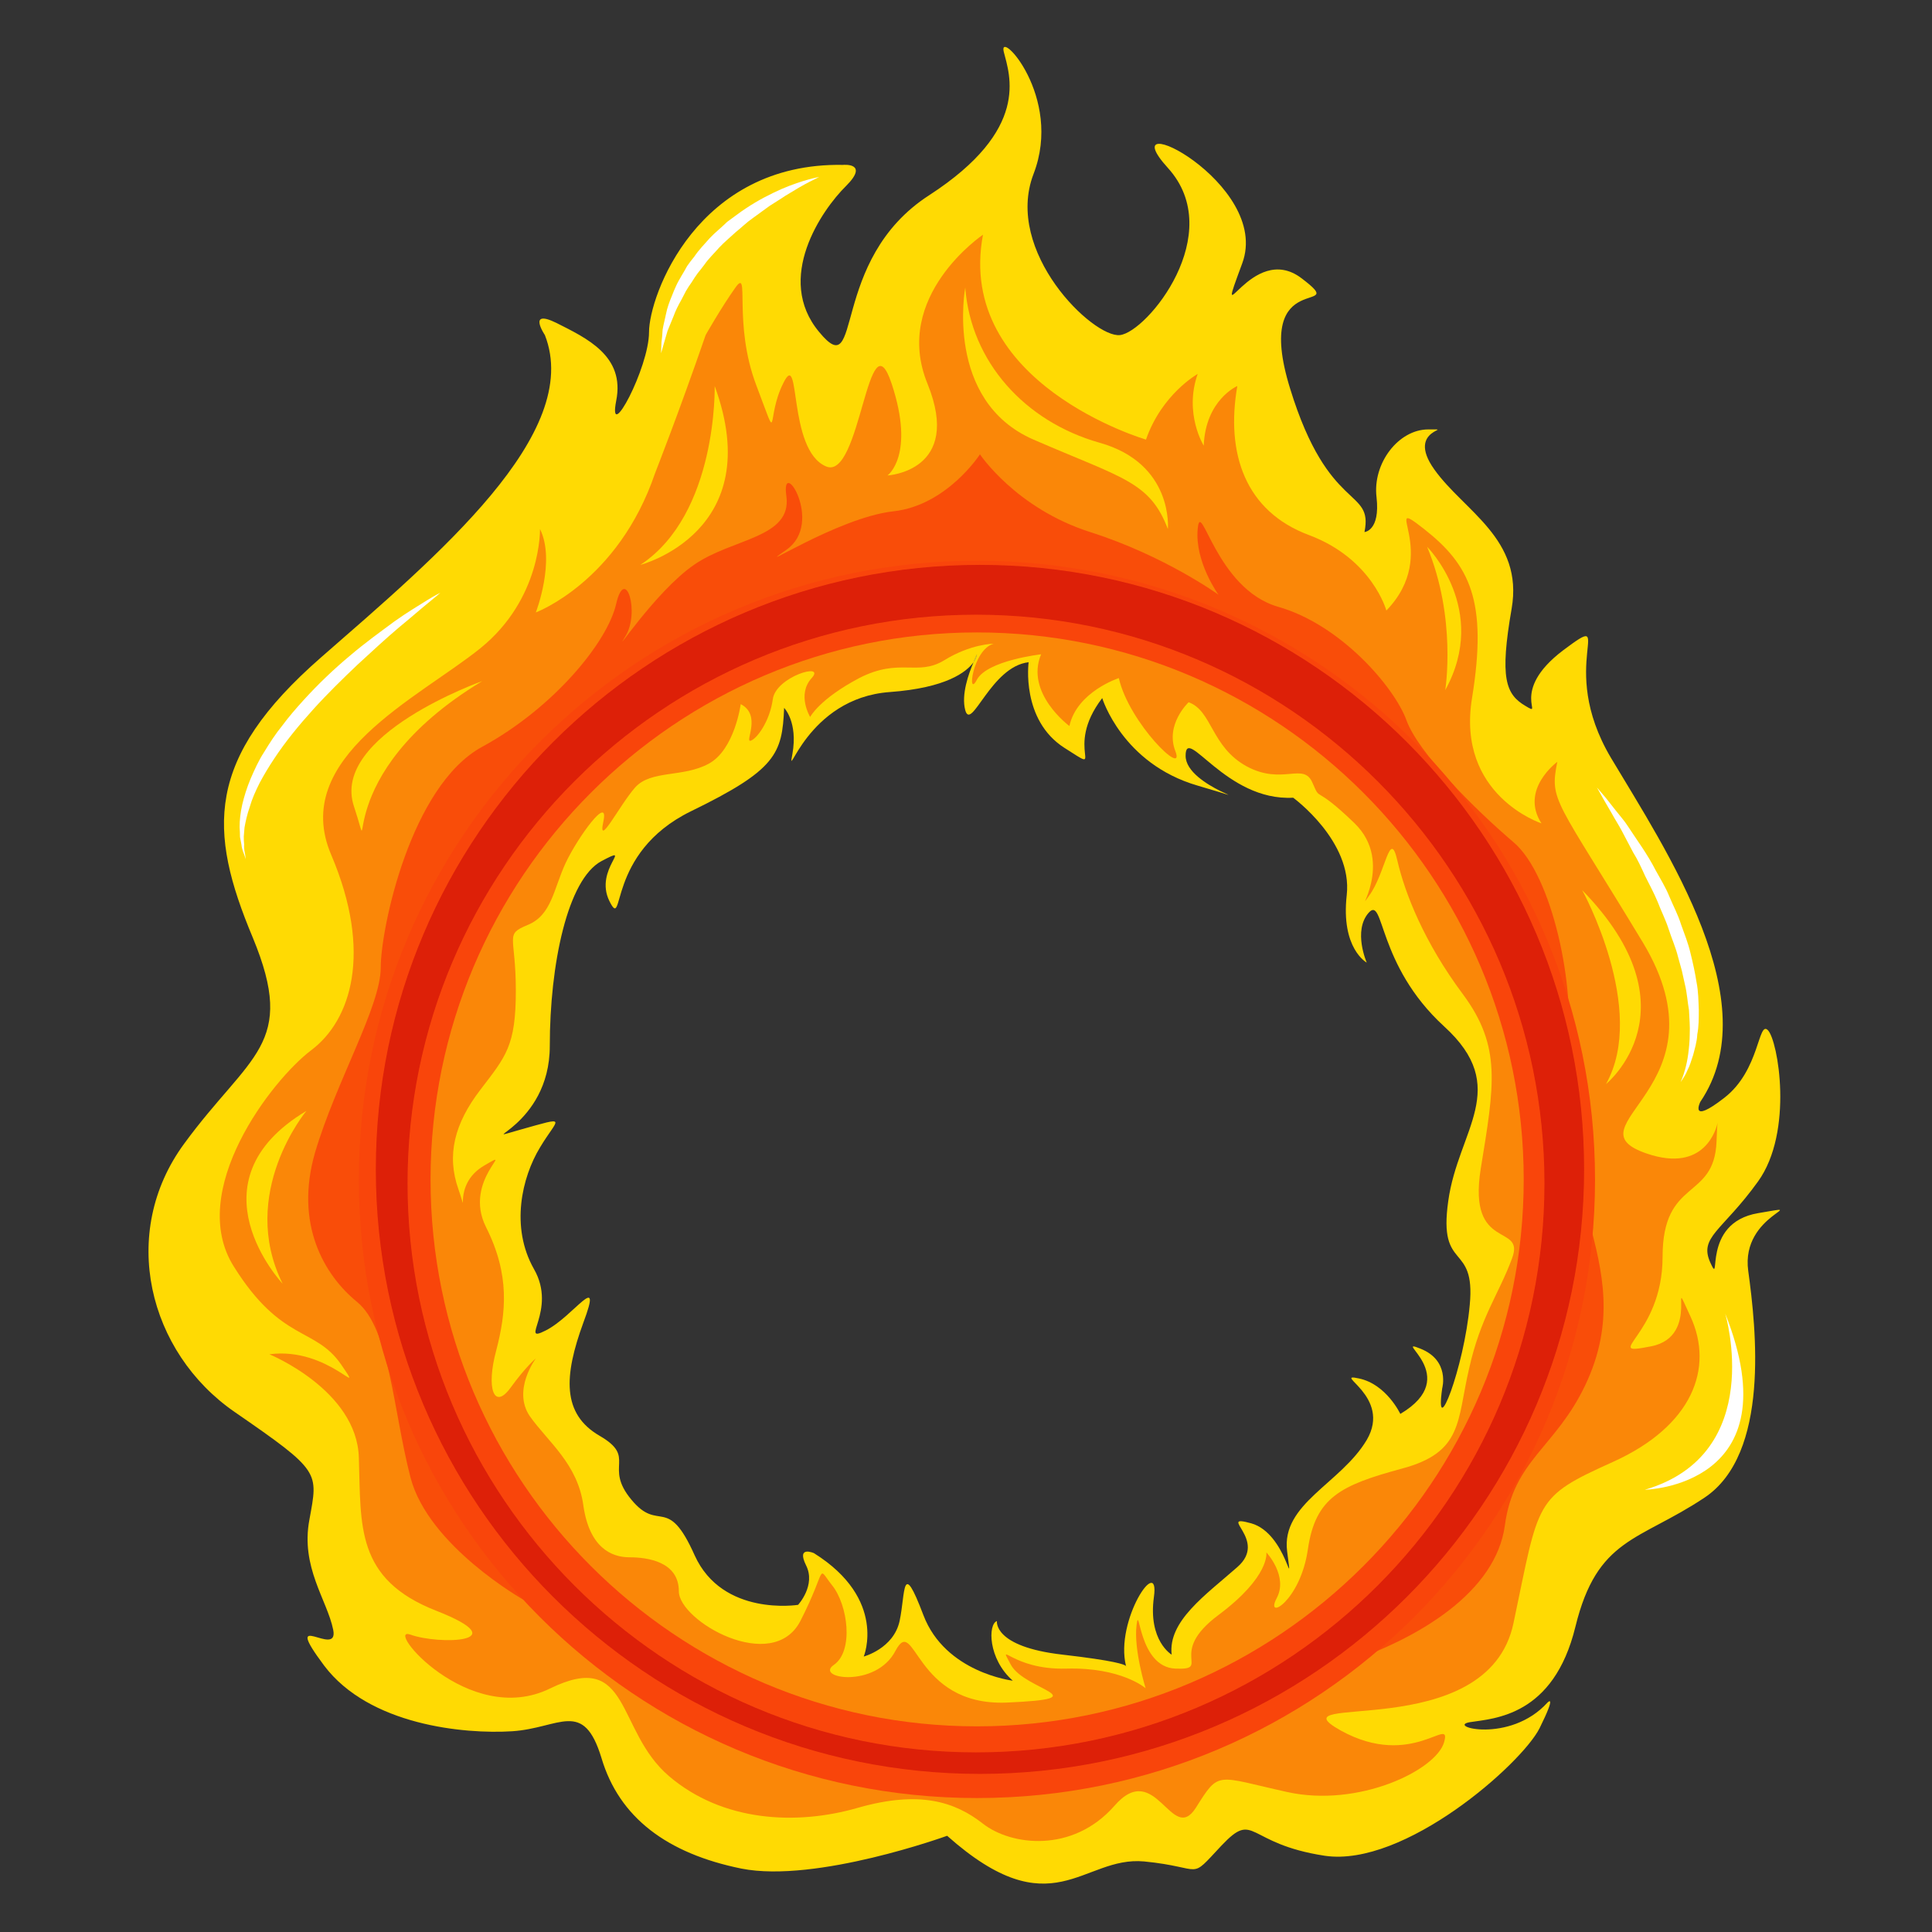 <svg version="1.2" xmlns="http://www.w3.org/2000/svg" viewBox="0 0 512 512" width="512" height="512">
	<rect x="0" y="0" width="512" height="512" fill="#333333" stroke="none"/>
	<title>flame ring-ai</title>
	<style>
		.s0 { fill: #ffda03 } 
		.s1 { fill: #fff03e } 
		.s2 { fill: #fa8708 } 
		.s3 { fill: #ffffff } 
		.s4 { opacity: .6;fill: #f9270b } 
		.s5 { fill: #f9450b } 
		.s6 { fill: #c90606 } 
	</style>
	<g id="Layer 1">
		<g id="&lt;Group&gt;">
			<g id="&lt;Group&gt;">
				<g id="&lt;Group&gt;">
					<g id="&lt;Group&gt;">
						<path id="&lt;Compound Path&gt;" fill-rule="evenodd" class="s0" d="m463.3 336.8c2.1 15.3 5.8 48.5-11.6 60.1-17.4 11.6-28.4 10.5-34.2 34.2-5.8 23.8-21.6 24.3-28 25.3-6.3 1.1 10.6 5.8 20.6-5.2 0 0 2.6-2.7-2.1 6.8-4.8 9.5-35.8 36.9-56.9 33.8-21.1-3.2-18.4-12.2-27.4-2.7-8.9 9.5-4.2 5.8-20.5 4.2-16.4-1.5-24.3 18-52.2-6.8 0 0-34.7 12.6-54.5 8.7-19.7-4-32.4-13.5-37.1-29.3-4.8-15.8-11.1-7.9-23.7-7.1-12.7 0.8-37.9-1.6-49.8-17.4-11.8-15.8 4-1.6 2.4-9.5-1.6-7.9-8.7-16.6-6.3-29.2 2.3-12.7 3.1-12.7-19.8-28.5-22.9-15.8-30.8-47.4-13.4-71.1 17.4-23.8 30-26.1 18.2-54.6-11.9-28.4-12.7-47.4 18.1-74.3 30.8-26.9 69.5-59.3 59.3-85.4 0 0-4.8-7.1 3.1-3.2 7.9 4 18.2 8.7 15.8 20.6-2.3 11.9 8.7-8.7 8.7-18.2 0-9.5 12.7-45 51.4-44.3 0 0 7.1-0.7 0.8 5.6-6.4 6.3-19 24.5-7.1 38.7 11.8 14.3 2.3-19 29.2-36.3 26.8-17.4 21.3-31.7 19.7-38-1.5-6.3 15.8 11.9 7.9 32.4-7.9 20.6 15.8 43.5 22.9 42.7 7.2-0.8 28.5-26.9 12.7-44.3-15.8-17.4 27.6 4 19.7 25.3-7.9 21.4 2.4-6.3 15.8 4 13.5 10.3-13.4-4-3.1 29.2 10.2 33.2 22.1 26.1 19.7 38 0 0 4.2-0.3 3.2-9.2-1.1-9 5.8-18 13.7-18 7.9 0-6.3-0.5 1.6 10.6 7.9 11.1 23.7 18.4 20.5 36.9-3.2 18.4-1.6 22.7 3.7 25.8 5.3 3.2-4.7-3.7 10-14.8 14.7-11-2.1 3.7 12.6 28.5 14.8 24.8 41.6 64.8 23.7 91.2 0 0-3.1 6.3 6.4-1.1 9.4-7.3 8.9-20.5 11.5-17.9 2.7 2.7 6.9 26.9-2.6 40.1-9.5 13.2-15.8 14.7-12.6 21.6 3.1 6.8-2.7-10.6 12.6-13.2 15.3-2.6-4.7 0-2.6 15.3zm-79.5-18.5c2.6-18.9 16.8-30-1.1-46.3-17.9-16.4-15.8-34.8-20-30.1-4.2 4.8-0.5 13.2-0.5 13.2 0 0-6.9-3.7-5.3-17.9 1.6-14.3-14.2-25.8-14.2-25.8-17.9 1-28.5-19.5-28.5-11.1 0 8.4 23.2 13.7 3.2 7.9-20-5.8-25.3-23.2-25.3-23.2-10.5 13.7 1.6 20.6-10 13.2-11.6-7.4-9.5-22.7-9.5-22.7-10 1.1-15.2 18.5-16.8 12.7-1.1-4.1 0.9-9.7 2.2-12.7 0.8-1.2 0.9-2.1 0.9-2.1 0 0-0.4 0.8-0.9 2.1-1.9 2.6-7.2 6.8-22.2 7.9-22.2 1.6-27.4 24.8-25.8 16.4 1.5-8.5-2.2-12.2-2.2-12.2-0.5 12.2-2.1 16.4-24.7 27.4-22.7 11.1-17.4 32.2-21.6 23.8-4.2-8.5 6.8-15.3-2.1-10.6-9 4.8-13.7 27.4-13.7 49 0 21.6-21.1 25.9-7.9 22.2 13.2-3.7 10-3.2 5.3 4.7-4.8 7.9-7.9 21.1-1.6 32.2 6.3 11-4.2 20 3.1 16.3 7.4-3.7 15.3-16.3 10-2.1-5.2 14.2-5.7 24.2 4.3 30 10 5.8 1 8 8.4 16.9 7.4 9 9.5-1.6 16.8 14.8 7.4 16.3 27.4 13.1 27.4 13.1 0 0 4.8-5.2 2.1-10.5-2.6-5.3 2.1-3.2 2.1-3.2 19.5 12.2 13.2 27.4 13.2 27.4 0 0 7.9-2.1 9.5-9.4 1.6-7.4 0.5-16.9 6.3-1.6 5.8 15.3 23.7 17.4 23.7 17.4-6.6-5.8-6.6-15-4.2-15.8 0 0-1.1 6.8 17.4 8.9 13.9 1.6 16.4 2.6 16.8 3q0 0.1 0 0.2c0 0 0.1-0.1 0-0.2-3-12.1 9-29.8 7.4-18.3-1.6 11.6 4.7 15.3 4.7 15.3-1-8.9 9-15.8 17.4-23.2 8.4-7.3-5.8-14.2 3.7-11.6 9.5 2.7 11.1 20.1 9.5 7.4-1.6-12.6 14.2-17.9 21.1-29.5 6.8-11.6-9.5-17.9-2.1-16.3 7.3 1.5 11 9.4 11 9.4 16.9-10-2.6-20.5 5.3-17.3 7.9 3.1 5.8 10.5 5.8 10.5-2.1 14.8 5.8-5.3 7.3-22.1 1.6-16.9-8.4-8.5-5.7-27.5z"/>
						<path id="&lt;Path&gt;" class="s1" d="m298.4 441.5q0 0.1 0 0.2c0 0 0.1-0.1 0-0.2z"/>
						<path id="&lt;Path&gt;" class="s1" d="m258 175.5c0.8-1.2 0.9-2.1 0.9-2.1 0 0-0.4 0.8-0.9 2.1z"/>
					</g>
					<g id="&lt;Group&gt;">
						<path id="&lt;Compound Path&gt;" fill-rule="evenodd" class="s2" d="m440.6 333.1c0 21.1-16.8 26.4-3.1 23.7 13.7-2.6 4.2-21.6 10.5-7.9 6.3 13.7 0.5 29-20.5 38.5-21.1 9.5-19.5 10-26.4 42.7-6.8 32.7-64.7 17.9-45.8 28.5 19 10.5 29.5-4.3 27.4 3.1-2.1 7.4-22.6 17.4-41.6 13.2-19-4.2-17.9-5.8-24.2 4.2-6.4 10-10.6-13.2-21.6-0.5-11.1 12.6-27.4 10.5-34.8 4.7-7.4-5.8-16.8-8.9-33.2-4.2-16.3 4.7-35.8 3.7-50-8.4-14.2-12.1-10-33.8-31.6-23.2-21.6 10.5-44.2-16.9-36.9-14.3 7.4 2.7 28.5 2.2 6.9-6.3-21.6-8.4-20-22.6-20.6-40.6-0.5-17.9-23.7-27.4-23.7-27.4 15.8-2.1 25.8 12.7 19 2.7-6.9-10-15.8-5.8-28.4-25.9-12.7-20 10-49.5 20.5-57.4 10.5-7.9 16.3-25.8 5.3-51.7-11.1-25.8 23.1-41.6 39.5-54.8 16.3-13.2 15.8-31.6 15.8-31.6 4.2 8.4-1.1 22.1-1.1 22.1 0 0 21.8-8.1 31.6-36.9 0 0 6.3-16 13.4-36.6 0 0 4-7.1 7.9-12.6 4-5.6-0.8 9.4 5.6 26.1 6.3 16.6 2.3 8.7 7.1-0.8 4.7-9.5 1 17.7 11.3 22.1 9.2 4 11.1-40.9 17.4-21.9 6.3 19-1.1 24.3-1.1 24.3 0 0 20-1.1 10.6-24.3-9.5-23.2 14.7-39.5 14.7-39.5-7.4 39.5 43.2 54.3 43.2 54.3 4.2-12.1 13.7-17.4 13.7-17.4-3.7 10.5 1.6 19 1.6 19 0.5-12.2 8.9-15.8 8.9-15.8-3.1 17.9 2.1 33.2 19 39.5 16.8 6.3 20.5 20 20.5 20 14.8-15.3-2.1-31.1 10-21.6 12.1 9.5 16.9 19 12.7 44.8-4.2 25.8 18.4 33.2 18.4 33.2-5.8-9 4.2-16.3 4.2-16.3-2.1 10.5-0.5 9.5 22.7 47.9 23.1 38.5-20.6 48.5 1 55.9 15.5 5.3 18.5-6.8 18.8-8.2-0.1 0.4-0.2 1.9-0.3 5-0.6 15.8-14.3 9.5-14.3 30.6zm-48.2-23.3c3.6-22.2 5.6-32.4-4.7-46.3-10.3-13.8-15.4-26.8-17.4-35.5-2-8.7-3.1 3.5-7.5 9.4-4.3 6 7.1-8.7-3.9-19.3-11.1-10.7-8.7-5.2-11.1-10.7-2.4-5.5-7.9 0.8-17.4-4.3-9.5-5.2-9.1-14.7-15.4-17 0 0-6.3 5.9-3.5 13 2.7 7.1-12.3-7.5-15-19.4 0 0-11.1 3.6-13.1 12.7 0 0-11.8-8.7-7.5-19 0 0-14.2 1.6-17 6.7-2.7 5.2-1.2-7.9 4.4-9.5 0 0-6 0-13.1 4.4-7.1 4.3-11.8-0.8-22.5 4.7-10.6 5.6-13 10.3-13 10.3 0 0-3.6-5.9 0.4-10.3 3.9-4.3-9.5-0.4-10.3 5.6-0.8 5.9-4.3 10.6-5.9 11-1.6 0.4 3-6.8-2.6-9.7 0 0-1.6 12.1-8.5 15.8-6.8 3.7-15.3 1.6-19.5 6.3-4.2 4.8-10 16.4-8.4 9 1.6-7.4-6.8 4.2-10 11-3.2 6.9-3.7 13.8-10 16.4-6.3 2.6-3.2 2.6-3.2 17.4 0 14.7-2.6 17.4-9.4 26.3-6.9 9-9 17.4-5.8 26.4 3.1 8.9-2.1-1.1 6.8-6.3 9-5.3-5.8 3.7 0.5 16.3 6.4 12.7 5.3 22.7 2.7 32.7-2.7 10-0.6 15.8 3.7 10 4.2-5.8 6.8-7.9 6.8-7.9 0 0-6.3 8.4-1.6 15.3 4.8 6.8 12.7 12.6 14.2 23.7 1.6 11.1 7.4 13.7 12.2 13.7 4.7 0 13.1 1.1 13.1 9 0 7.9 24.8 22.1 32.2 7.9 7.3-14.3 4.2-14.8 8.4-9.5 4.2 5.2 5.8 17.4 0.5 21.1-5.3 3.6 11.1 6.3 16.3-3.7 5.3-10 4.8 14.7 29.5 13.7 24.8-1.1 4.8-3.2 1.1-10-3.7-6.9 0.1 1.4 14.7 1 14.6-0.4 21 5.2 21 5.2 0 0-3.2-10.3-2.4-16.7 0.8-6.3 0.4 11.1 10.3 11.5 9.8 0.4-2.4-3.9 11.4-14.2 13.8-10.3 12.7-16.6 12.7-16.6 0 0 5.9 6.3 2.7 12.2-3.1 6 6.3 0.8 8.3-13 2-13.8 8.7-17 24.9-21.4 16.2-4.3 14.6-12.6 17.8-26.4 3.1-13.9 7.9-19.8 11.4-29.3 3.6-9.5-11.8-1.6-8.3-23.7z"/>
					</g>
					<path id="&lt;Path&gt;" class="s0" d="m189.4 102.3c0 0 0.8 33.9-19.7 47.4 0 0 33.9-8.7 19.7-47.4z"/>
					<path id="&lt;Path&gt;" class="s0" d="m273.9 116.5c-23.7-10.3-18.1-40.3-18.1-40.3 1.5 19.7 15.8 35.5 35.5 41.1 19.8 5.5 18.2 22.9 18.2 22.9-4.8-12.6-11.9-13.4-35.6-23.7z"/>
					<path id="&lt;Path&gt;" class="s3" d="m217.1 46.9c0 0-1 0.5-2.6 1.3-1.6 0.8-3.8 2.1-6.4 3.7-1.3 0.9-2.7 1.7-4.2 2.7-1.4 1-2.9 2.1-4.4 3.2-1.6 1.1-3 2.5-4.5 3.7-1.5 1.4-3 2.6-4.4 4.1-1.3 1.5-2.8 2.9-3.9 4.5q-0.9 1.2-1.8 2.3c-0.6 0.8-1.1 1.6-1.6 2.4q-0.8 1.1-1.5 2.3-0.6 1.2-1.2 2.3c-0.9 1.6-1.6 3-2.1 4.4q-0.9 2.2-1.6 3.9-0.5 1.8-0.9 3.1c-0.5 1.8-0.8 2.8-0.8 2.8 0 0 0-1.1 0.1-2.9q0.2-1.4 0.3-3.3c0.2-1.3 0.6-2.7 0.9-4.2 0.3-1.6 0.9-3.2 1.6-4.9q0.5-1.3 1.1-2.6c0.4-0.9 0.9-1.7 1.4-2.6 0.5-0.8 1-1.7 1.5-2.6q0.9-1.3 1.9-2.5c1.2-1.8 2.7-3.3 4.1-4.9 1.4-1.5 3.1-2.8 4.6-4.3 1.7-1.2 3.3-2.5 5-3.6 3.3-2.2 6.5-3.8 9.4-5.1 5.8-2.5 10-3.2 10-3.2z"/>
					<path id="&lt;Path&gt;" class="s4" d="m138.8 424c0 0-25.2-14.2-30-32.4-4.7-18.2-5.5-39.5-14.2-46.6-8.7-7.1-16.6-20.6-11.1-39.6 5.6-18.9 17.4-38.7 17.4-49 0-10.3 7.9-48.2 26.9-58.5 18.9-10.3 33.2-27.7 35.5-37.9 2.4-10.3 6.4 2.3 2.4 8.7-3.9 6.3 7.9-11.9 18.2-19 10.2-7.1 26-7.1 24.5-18.2-1.6-11.1 10.2 7.1 0 14.2-10.3 7.2 13.5-8.6 28.4-10.2 14.2-1.6 22.9-15.1 22.9-15.1 0 0 9.5 14.3 29.2 20.6 19.8 6.3 34 16.6 34 16.6 0 0-6.3-8.7-5.5-17.4 0.8-8.7 4.7 15.8 21.3 20.6 16.6 4.7 30.8 21.3 34 30 3.1 8.7 18.2 23.7 28.4 32.4 10.3 8.7 16.6 38.8 14.2 55.4-2.3 16.6 1.6 30 5.6 44.2 3.9 14.3 7.1 27.7-0.8 44.3-7.9 16.6-19 19.8-21.3 37.2-2.4 17.4-22.2 30-44.3 37.1-22.1 7.1 24.5-12.6 37.1-58.5 12.7-45.8 35.6-105.1-22.1-170-57.6-64.8-139-75.1-209.3-15.8-70.3 59.3-68 167.6-21.4 226.9z"/>
					<path id="&lt;Compound Path&gt;" fill-rule="evenodd" class="s5" d="m258.9 476.5c-90.5 0-163.8-73.3-163.8-163.9 0-90.7 73.3-164 163.8-164 90.6 0 163.8 73.3 163.8 164 0 90.6-73.2 163.9-163.8 163.9zm-144.8-163.9c0 79.9 65 144.9 144.8 144.9 79.9 0 144.9-65 144.9-144.9 0-80-65-145-144.9-145-79.8 0-144.8 65-144.8 145z"/>
					<g id="&lt;Group&gt;" style="opacity: .6">
						<path id="&lt;Compound Path&gt;" fill-rule="evenodd" class="s6" d="m259.7 470.1c-88.3 0-160.1-71.8-160.1-160.2 0-88.3 71.8-160.2 160.1-160.2 88.3 0 160.1 71.9 160.1 160.2 0 88.4-71.8 160.2-160.1 160.2zm-1-307.2c-83.1 0-150.7 67.6-150.7 150.7 0 83.1 67.6 150.8 150.7 150.8 83 0 150.6-67.7 150.6-150.8 0-83.1-67.6-150.7-150.6-150.7z"/>
					</g>
					<path id="&lt;Path&gt;" class="s0" d="m74.9 340.2c0 0-25.3-26.9 6.3-45.8 0 0-18.2 21.8-6.3 45.8z"/>
					<path id="&lt;Path&gt;" class="s0" d="m127.8 180.5c0 0-40.3 14.3-34 33.2 6.3 19-7.9-7.9 34-33.2z"/>
					<path id="&lt;Path&gt;" class="s0" d="m419.3 235.9c0 0 17.4 31.6 6.3 51.4 0 0 24.5-19.8-6.3-51.4z"/>
					<path id="&lt;Path&gt;" class="s0" d="m378.2 144.9c0 0 16.6 16.6 4.8 38 0 0 3.1-19-4.8-38z"/>
					<path id="&lt;Path&gt;" class="s3" d="m457.2 348.1c0 0 11.1 37.2-21.3 46.7 0 0 39.5-0.8 21.3-46.7z"/>
					<path id="&lt;Path&gt;" class="s3" d="m445.4 286.7c0 0 0.6-1.2 1.2-3.4 0.3-1.1 0.6-2.5 0.8-4 0.2-1.6 0.4-3.4 0.4-5.3 0.1-1.9-0.1-4.1-0.2-6.3-0.4-2.2-0.5-4.5-1.1-6.9q-0.4-1.8-0.8-3.6-0.5-1.8-1-3.6c-0.6-2.5-1.7-4.9-2.5-7.4-0.8-2.5-2-4.8-2.9-7.2-1-2.4-2.2-4.6-3.3-6.8-1-2.2-2-4.4-3.2-6.3q-1.6-3-3-5.7c-0.9-1.7-1.9-3.2-2.7-4.7q-1.2-2.1-2.1-3.6c-1.1-2-1.8-3.2-1.8-3.2 0 0 0.9 1 2.4 2.8q1.1 1.4 2.6 3.3c1 1.3 2.3 2.7 3.3 4.3 2.2 3.4 5 7.1 7.3 11.6 1.2 2.2 2.6 4.4 3.6 6.9 1 2.4 2.3 4.8 3.1 7.4 0.9 2.5 1.9 5 2.5 7.6q0.5 2 0.9 3.9 0.4 1.9 0.7 3.8c0.5 2.5 0.5 5 0.6 7.3 0 2.3 0 4.5-0.4 6.5-0.1 2.1-0.7 3.9-1.1 5.5-0.5 1.5-0.9 2.9-1.5 4-0.4 1-0.9 1.8-1.3 2.4-0.3 0.5-0.5 0.7-0.5 0.7z"/>
					<path id="&lt;Path&gt;" class="s3" d="m116.7 157.1c0 0-1.1 0.9-3 2.5-2 1.6-4.7 4-8 6.7-3.3 2.8-7 6.2-10.9 9.8-3.9 3.7-8 7.7-11.8 11.9-3.8 4.2-7.4 8.6-10.3 13q-2.2 3.3-3.9 6.5c-1.1 2.2-2 4.2-2.6 6.3-0.7 2-1.1 3.8-1.4 5.5q-0.1 1.3-0.2 2.4 0 1.1 0.1 2.1c-0.1 1.2 0.2 2.2 0.3 2.9q0.1 1 0.1 1 0 0-0.3-1c-0.2-0.6-0.7-1.6-0.8-2.8q-0.2-1-0.4-2.1 0-1.2-0.1-2.6c0-1.8 0.2-3.8 0.7-6 0.5-2.1 1.2-4.4 2.2-6.8 1-2.3 2.1-4.8 3.6-7.1 1.4-2.3 3-4.8 4.8-7 1.7-2.3 3.6-4.5 5.6-6.7 3.9-4.3 8.1-8.3 12.3-11.8 4.1-3.5 8.3-6.5 11.8-9.1 3.5-2.5 6.6-4.3 8.8-5.7 2.1-1.3 3.4-1.9 3.4-1.9z"/>
				</g>
			</g>
		</g>
	</g>
</svg>